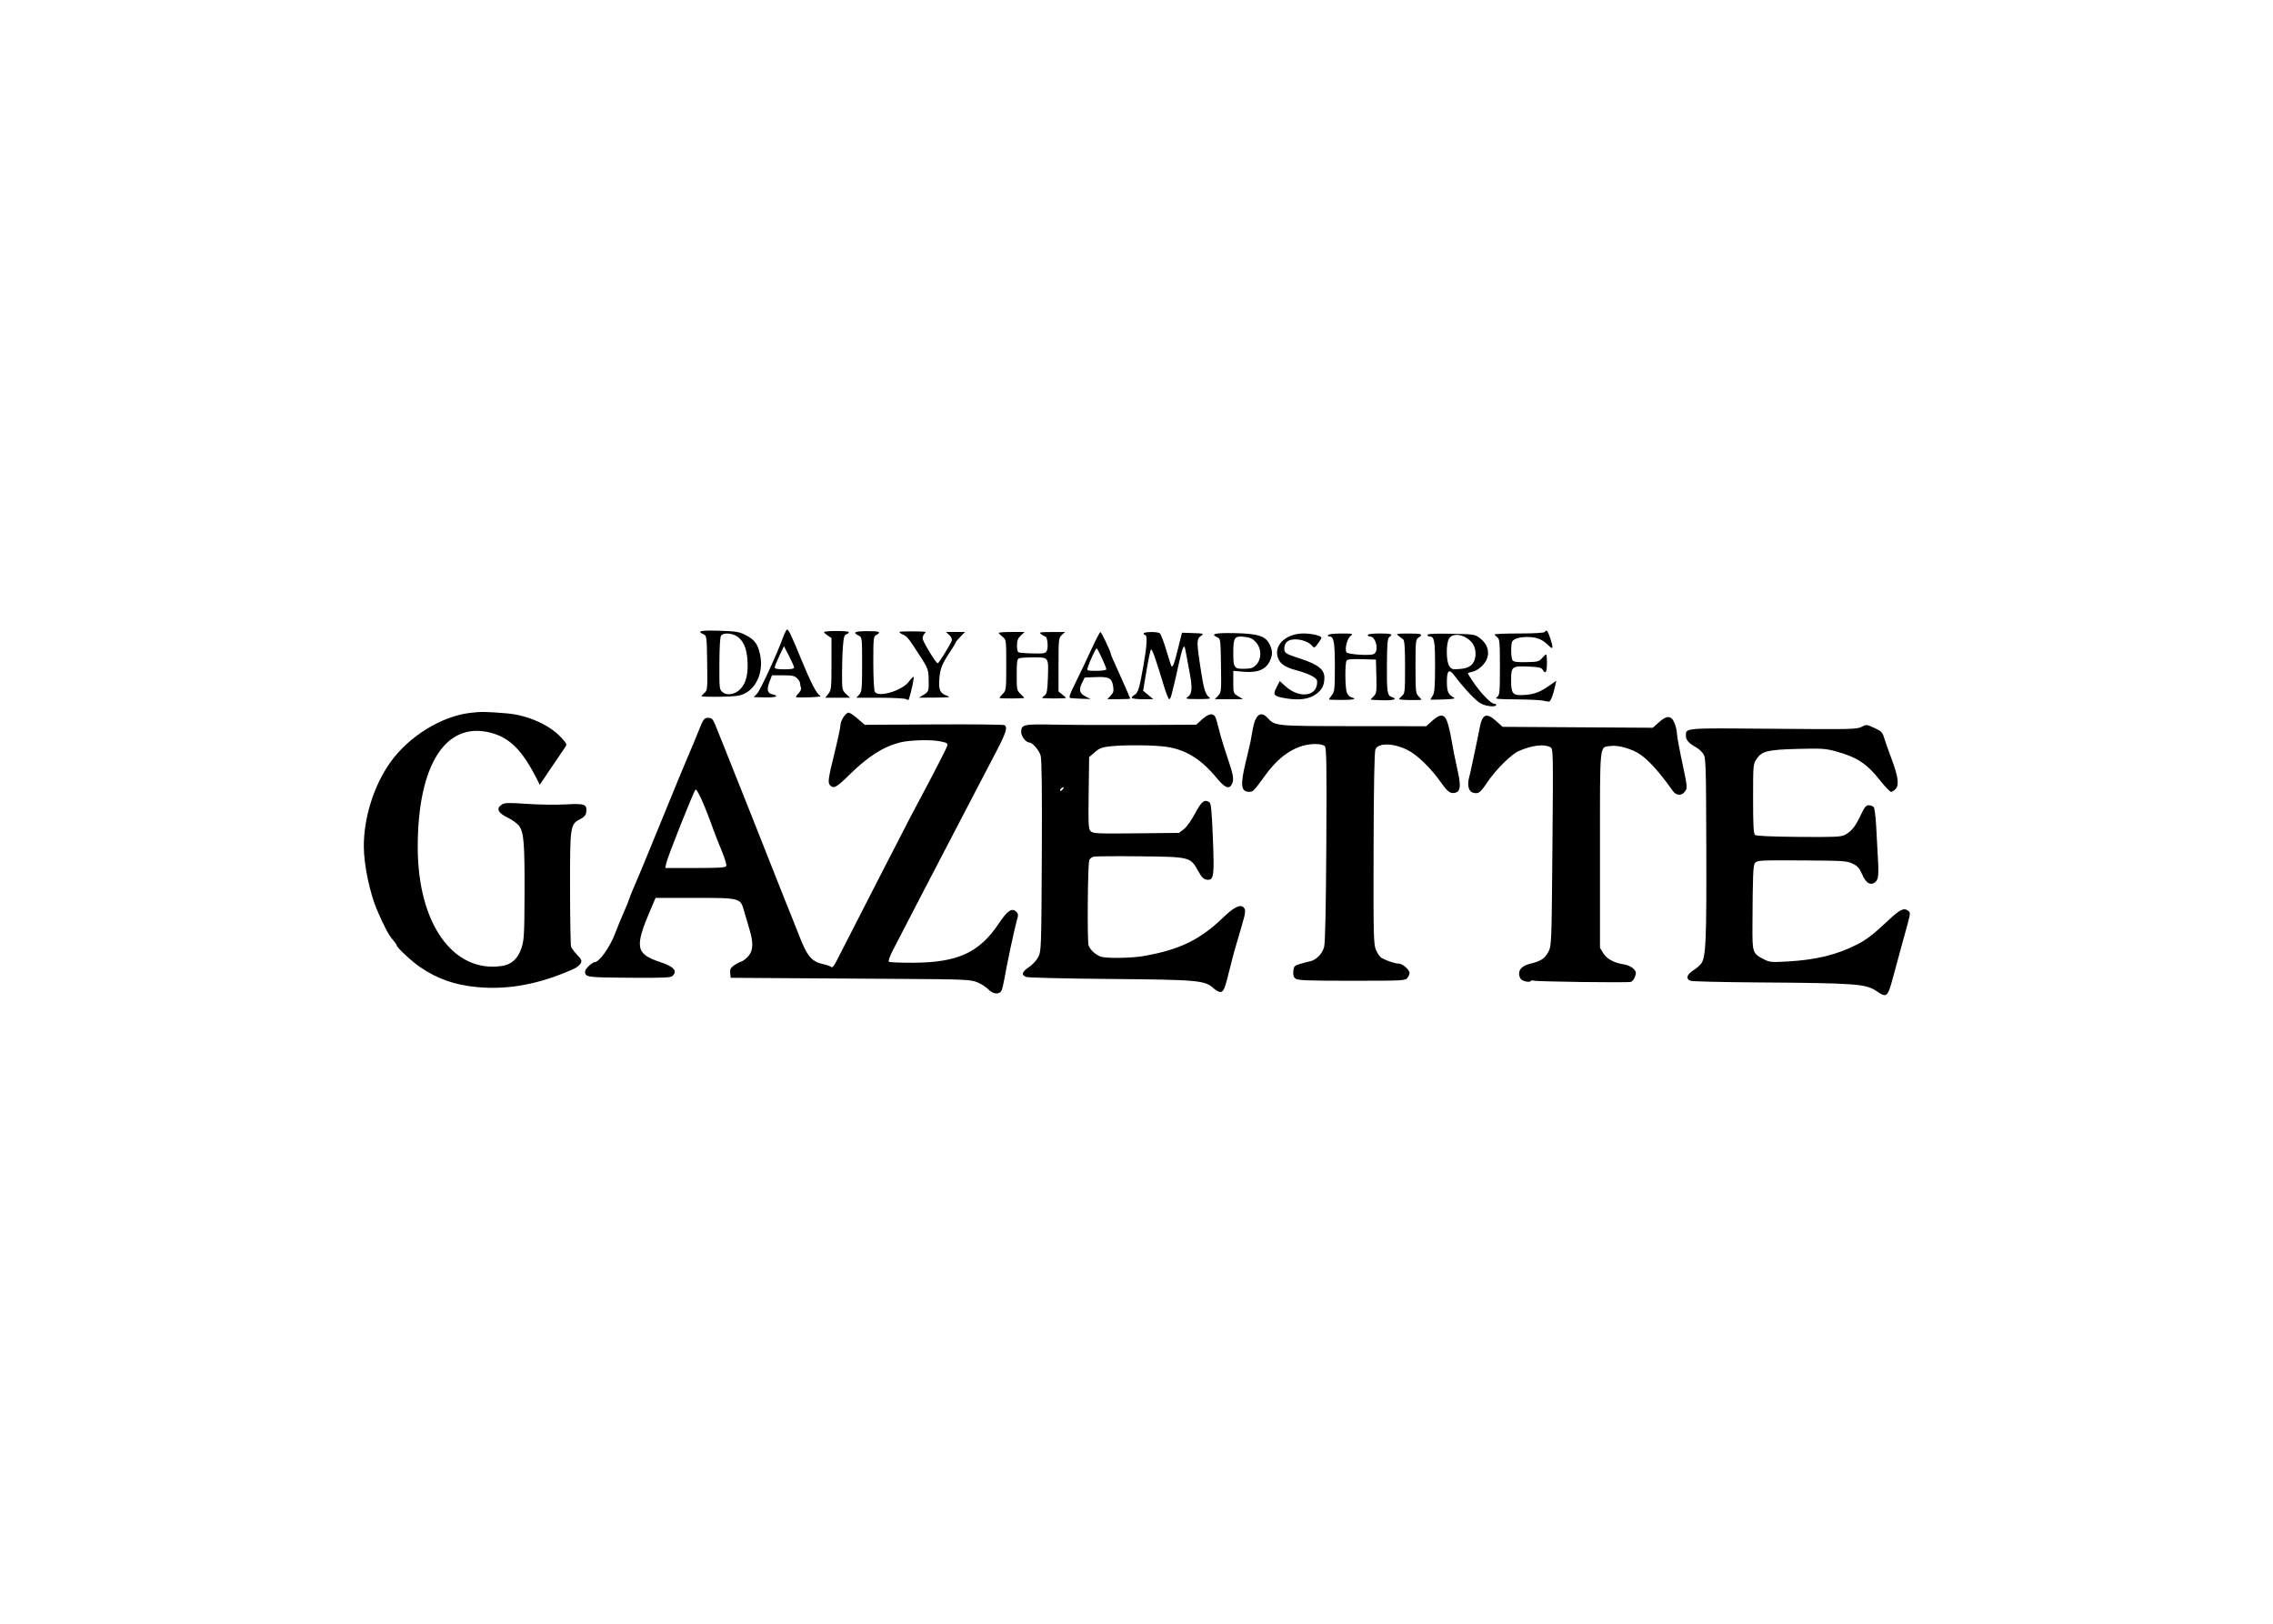 <?xml version="1.0" encoding="UTF-8" standalone="no"?>
<!DOCTYPE svg PUBLIC "-//W3C//DTD SVG 1.1//EN" "http://www.w3.org/Graphics/SVG/1.1/DTD/svg11.dtd">
<svg width="100%" height="100%" viewBox="0 0 560 400" version="1.1" xmlns="http://www.w3.org/2000/svg" xmlns:xlink="http://www.w3.org/1999/xlink" xml:space="preserve" xmlns:serif="http://www.serif.com/" style="fill-rule:evenodd;clip-rule:evenodd;stroke-linejoin:round;stroke-miterlimit:1.414;">
    <g id="path2892" transform="matrix(0.368,0,0,0.368,149.21,20.078)">
        <path d="M851.142,609.1C843.611,603.983 838.15,603.574 770.704,603.085C747.604,602.918 727.691,602.439 726.454,602.022C722.973,600.847 723.716,597.829 728.178,595.012C730.364,593.632 732.815,591.489 733.623,590.249C736.604,585.681 737.068,574.832 736.886,513.953C736.715,456.592 736.593,452.742 734.868,450.108C733.858,448.566 731.65,446.56 729.961,445.65C725.338,443.16 723.204,440.764 723.204,438.067C723.204,432.607 721.413,432.753 781.787,433.285C833.557,433.742 837.757,433.653 840.78,432.025C843.956,430.314 844.164,430.331 849.369,432.714C853.961,434.817 854.863,435.703 855.848,439.076C856.477,441.232 858.682,447.496 860.749,452.996C865.334,465.2 866.128,470.817 863.654,473.551C862.686,474.621 861.298,475.496 860.569,475.496C859.841,475.496 856.529,472.051 853.21,467.842C844.36,456.618 837.777,452.293 823.638,448.414C816.79,446.535 814.037,446.355 798.329,446.761C778.042,447.286 774.14,448.224 770.605,453.426C768.241,456.905 768.204,457.318 768.204,480.105C768.204,498.01 768.501,503.498 769.518,504.342C770.383,505.06 780.396,505.514 798.768,505.67C822.849,505.874 827.117,505.685 829.704,504.296C834.125,501.923 836.643,498.786 840.181,491.246C842.746,485.78 843.787,484.496 845.653,484.496C846.921,484.496 848.414,485.058 848.971,485.746C849.527,486.433 850.251,491.946 850.58,497.996C850.908,504.046 851.452,514.016 851.788,520.151C852.457,532.377 852.035,534.98 849.136,536.532C846.179,538.114 843.53,536.125 841.113,530.507C839.434,526.604 838.122,525.153 834.846,523.575C831.017,521.731 828.437,521.568 800.778,521.418C772.941,521.268 770.759,521.383 769.528,523.067C768.184,524.905 767.956,530.471 767.781,565.639C767.694,583.243 767.877,583.756 775.667,587.731C779.265,589.568 780.74,589.689 791.667,589.05C810.444,587.953 824.105,584.613 837.554,577.831C844.015,574.573 848.693,570.989 858.27,561.959C866.378,554.315 869.071,552.945 871.907,555.024C873.628,556.284 873.609,556.691 871.458,564.668C870.223,569.248 869.002,573.671 868.744,574.496C868.274,575.999 866.989,580.722 861.598,600.745C858.34,612.843 857.564,613.463 851.142,609.1ZM255.998,607.557C254.511,605.993 251.136,603.881 248.498,602.863C244.13,601.177 239.699,600.987 198.704,600.734C173.954,600.581 137.954,600.352 118.704,600.226L83.704,599.996L83.398,596.853C83.156,594.358 83.671,593.304 85.898,591.734C87.441,590.647 89.696,589.45 90.91,589.073C92.123,588.697 94.261,587.028 95.66,585.366C98.824,581.604 98.994,576.425 96.247,567.414C95.171,563.884 93.562,558.402 92.672,555.233C90.217,546.487 90.25,546.496 59.372,546.496L33.441,546.496L29.913,554.746C19.307,579.547 20.162,584.07 36.469,589.441C45.691,592.478 48.233,595.323 44.796,598.761C43.642,599.914 38.377,600.131 15.684,599.961C-12.923,599.747 -13.735,599.63 -13.781,595.698C-13.8,594.089 -8.958,589.496 -7.243,589.496C-4.322,589.496 2.742,579.642 6.11,570.869C7.984,565.989 10.735,559.296 12.224,555.996C13.712,552.696 15.27,548.871 15.686,547.496C16.102,546.121 17.237,543.196 18.208,540.996C21.505,533.527 27.082,520.065 40.163,487.996C47.342,470.396 54.323,453.521 55.677,450.496C57.031,447.471 59.845,440.721 61.93,435.496C65.526,426.488 65.876,425.996 68.684,425.996C71.498,425.996 71.83,426.468 75.35,435.496C77.388,440.721 79.733,446.571 80.562,448.496C81.846,451.478 112.228,528.009 119.864,547.496C121.265,551.071 123.256,556.021 124.288,558.496C125.32,560.971 127.556,566.596 129.256,570.996C135.001,585.866 137.858,589.236 146.204,590.991C148.129,591.396 150.24,592.158 150.895,592.685C151.745,593.369 152.718,592.403 154.286,589.32C155.495,586.942 160.64,576.896 165.718,566.996C170.797,557.096 180.947,537.296 188.273,522.996C195.599,508.696 202.668,494.971 203.982,492.496C205.297,490.021 207.809,485.296 209.565,481.996C220.494,461.464 228.065,446.713 228.616,444.883C229.183,442.998 228.684,442.655 223.977,441.703C217.714,440.435 203.522,440.818 197.204,442.426C185.796,445.328 175.753,451.728 163.184,464.106C154.708,472.452 152.694,473.586 150.404,471.296C148.579,469.471 148.875,467.181 153.204,449.619C155.404,440.693 157.204,432.246 157.204,430.847C157.204,427.858 160.74,422.496 162.711,422.496C163.465,422.496 166.2,424.329 168.788,426.569L173.494,430.642L219.634,430.377C245.011,430.231 266.321,430.45 266.989,430.863C269.311,432.298 268.161,435.85 260.831,449.882C256.776,457.645 250.872,468.946 247.712,474.996C225.035,518.412 196.28,573.714 191.964,582.214C190.227,585.633 189.159,588.783 189.59,589.214C190.021,589.644 197.423,589.959 206.038,589.915C235.845,589.761 250.221,583.132 263.311,563.504C269.03,554.929 272.064,552.928 274.959,555.823C276.315,557.179 276.369,558.001 275.327,561.478C273.916,566.186 268.572,591.182 267.092,599.996C266.537,603.296 265.67,607.008 265.165,608.246C263.844,611.482 259.417,611.149 255.998,607.557ZM80.802,525.1C81.096,524.333 79.68,519.721 77.654,514.85C75.628,509.98 73.174,503.746 72.202,500.996C66.708,485.467 61.304,473.316 60.195,474.001C59.123,474.663 41.415,519.171 40.602,523.246L39.954,526.496L60.11,526.496C76.432,526.496 80.368,526.23 80.802,525.1ZM406.985,606.994C401.273,601.697 396.528,601.271 337.799,600.779C308.151,600.531 282.838,599.927 281.549,599.437C278.071,598.115 278.686,595.972 283.454,592.8C285.842,591.21 288.58,588.225 289.704,585.984C291.63,582.142 291.715,579.665 292.016,518.496C292.233,474.353 291.992,453.854 291.227,451.25C290.145,447.568 285.756,442.496 283.652,442.496C281.462,442.496 278.204,438.36 278.204,435.579C278.204,430.385 279.54,430.082 300.532,430.52C311.076,430.739 336.733,430.838 357.548,430.739L395.392,430.559L399.3,427.027C403.615,423.13 406.623,422.542 408.103,425.308C408.636,426.304 409.756,430.066 410.591,433.667C411.426,437.268 413.931,445.564 416.157,452.104C420.406,464.588 420.864,467.393 419.168,470.561C417.336,473.985 414.504,472.77 409.101,466.246C398.571,453.529 388.432,447.247 375.391,445.359C367.312,444.189 348.224,443.989 338.44,444.972C332.366,445.582 330.754,446.173 327.509,448.976L323.704,452.264L323.384,476.239C323.099,497.645 323.246,500.395 324.749,501.898C326.263,503.412 329.323,503.552 355.162,503.288L383.892,502.996L387.152,500.48C388.974,499.074 392.267,494.441 394.615,489.98C398.841,481.95 400.903,480.319 404.162,482.428C405.324,483.18 405.808,488.074 406.543,506.498C407.575,532.359 407.209,534.862 402.474,534.311C400.364,534.066 399.088,532.786 396.726,528.548C391.442,519.067 391.364,519.047 357.8,518.676C341.903,518.5 327.87,518.613 326.616,518.928C325.363,519.243 324.083,520.3 323.773,521.277C322.739,524.535 322.338,575.718 323.326,578.317C324.436,581.237 327.646,584.266 331.204,585.75C334.429,587.095 351.826,586.9 360.204,585.425C384.418,581.16 397.965,574.568 413.704,559.39C420.373,552.959 424.615,550.763 426.825,552.597C428.678,554.134 428.568,556.059 426.167,564.14C421.354,580.341 420.183,584.555 417.726,594.496C414.49,607.585 413.693,609.496 411.465,609.496C410.485,609.496 408.469,608.37 406.985,606.994ZM306.669,472.646C306.106,472.052 304.204,473.556 304.204,474.594C304.204,475.133 304.833,474.994 305.603,474.285C306.372,473.576 306.852,472.838 306.669,472.646ZM-85.796,606.246C-100.857,604.867 -112.563,600.778 -124.231,592.82C-129.743,589.062 -139.796,579.749 -139.796,578.402C-139.796,577.942 -141.112,576.067 -142.72,574.236C-145.18,571.433 -148.33,565.471 -152.883,554.996C-157.774,543.743 -161.833,524.538 -161.891,512.378C-161.984,492.938 -155.254,471.432 -144.2,455.846C-131.902,438.506 -110.159,425.001 -90.76,422.654C-83.358,421.759 -80.512,421.796 -66.099,422.979C-52.404,424.103 -37.581,430.666 -29.887,439.014C-25.839,443.405 -25.712,443.727 -27.217,445.81C-28.087,447.012 -32.24,453.121 -36.446,459.385L-44.095,470.773L-45.546,467.885C-55.626,447.822 -63.973,439.33 -76.939,435.947C-107.089,428.081 -125.796,457.428 -125.796,512.588C-125.796,563.634 -102.125,596.971 -69.368,592.059C-62.864,591.083 -58.573,587.068 -56.235,579.769C-54.615,574.709 -54.374,570.236 -54.283,543.551C-54.171,510.183 -54.758,502.762 -57.858,498.409C-58.993,496.815 -62.481,494.27 -65.609,492.753C-72.13,489.591 -73.481,486.646 -69.581,484.09C-67.566,482.77 -65.247,482.698 -52.77,483.566C-44.81,484.12 -33.107,484.279 -26.765,483.919C-13.967,483.193 -12.351,483.803 -12.974,489.125C-13.214,491.17 -14.322,492.406 -17.295,493.943C-23.705,497.259 -23.885,498.544 -23.821,540.655C-23.79,560.872 -23.483,578.219 -23.138,579.204C-22.793,580.19 -20.957,582.633 -19.059,584.635C-16.114,587.739 -15.77,588.578 -16.715,590.344C-17.325,591.483 -19.28,593.076 -21.06,593.884C-43.572,604.107 -64.831,608.166 -85.796,606.246ZM615.562,602.329C613.357,601.744 612.225,600.718 611.766,598.889C610.729,594.755 613.306,591.909 619.403,590.456C626.315,588.808 628.883,587.045 631.316,582.275C633.235,578.515 633.335,575.768 633.866,512.521C634.417,446.972 634.41,446.677 632.377,445.589C628.169,443.336 619.881,444.381 611.204,448.257C606.243,450.472 596.102,460.522 590.548,468.725C585.432,476.283 584.449,477.025 580.781,476.104C577.77,475.349 576.68,471.179 578.095,465.829C578.653,463.721 579.321,460.871 579.58,459.496C579.839,458.121 580.934,452.946 582.013,447.996C583.093,443.046 584.464,436.358 585.06,433.133C586.877,423.318 589.593,422.142 596.348,428.246L600.497,431.996L650.787,432.301L701.076,432.606L705.011,429.051C710.449,424.138 713.497,424.272 715.595,429.516C716.48,431.727 717.207,434.765 717.212,436.266C717.216,437.767 718.358,444.396 719.751,450.996C724.436,473.209 724.363,472.604 722.686,475.162C720.633,478.297 716.796,478.201 714.5,474.958C705.705,462.536 698.732,454.729 692.645,450.489C687.344,446.798 678.048,444.119 672.923,444.807C665.18,445.845 665.704,440.804 665.704,514.281L665.704,579.996L667.999,583.655C670.424,587.521 675.074,589.972 682.124,591.099C684.298,591.447 687.009,592.724 688.149,593.938C689.92,595.822 690.066,596.593 689.15,599.22C688.56,600.911 687.319,602.492 686.391,602.732C683.832,603.394 622.136,602.572 620.984,601.86C620.432,601.519 619.693,601.673 619.342,602.202C618.958,602.78 617.45,602.831 615.562,602.329ZM462.015,600.651C460.594,599.656 460.174,598.354 460.399,595.651C460.674,592.349 461.09,591.877 464.704,590.769C466.904,590.094 469.906,589.306 471.377,589.019C475.671,588.179 479.814,583.997 481.029,579.272C481.754,576.454 482.251,553.052 482.485,510.636C482.784,456.672 482.617,446.052 481.451,444.886C480.654,444.089 478.033,443.496 475.314,443.496C463.25,443.496 451.932,450.405 442.138,463.748C433.6,475.379 433.488,475.496 430.836,475.496C425.267,475.496 424.785,470.901 428.68,454.955C430.152,448.927 431.561,442.871 431.81,441.496C432.06,440.121 432.699,436.556 433.232,433.573C434.986,423.743 438.607,421.058 443.279,426.125C448.221,431.483 448.284,431.489 500.752,431.534L549.372,431.576L553.291,428.036C558.766,423.089 561.62,423.288 563.51,428.746C564.32,431.083 565.516,436.146 566.168,439.996C567.429,447.438 568.026,450.432 570.712,462.777C572.595,471.434 572.182,475.051 569.201,475.996C565.874,477.052 563.888,475.763 559.704,469.83C552.399,459.473 543.392,450.714 536.619,447.38C527.263,442.774 517.386,442.606 515.375,447.018C514.665,448.577 514.254,470.573 514.138,513.174C513.978,571.758 514.107,577.347 515.704,581.275C516.661,583.628 518.402,586.09 519.574,586.745C522.995,588.659 528.518,590.464 530.999,590.481C533.505,590.497 538.204,594.592 538.204,596.759C538.204,597.504 537.568,598.982 536.791,600.045C535.442,601.89 533.795,601.976 499.657,601.986C471.339,601.994 463.537,601.717 462.015,600.651L462.015,600.651ZM586.001,416.429C582.659,414.685 574.977,406.562 568.136,397.539C564.631,392.917 563.204,394.169 563.204,401.864C563.204,408.246 564.139,410.423 567.686,412.291C569.231,413.105 567.74,413.408 560.934,413.666C556.13,413.847 552.2,413.867 552.201,413.711C552.202,413.554 552.891,412.377 553.73,411.095C554.947,409.238 555.263,405.268 555.284,391.548C555.312,374.224 554.808,371.496 551.581,371.496C550.823,371.496 550.204,371.015 550.204,370.427C550.204,369.7 555.269,369.46 566.035,369.677C581.525,369.989 581.944,370.055 585.454,372.735C590.019,376.221 591.798,381.164 590.214,385.963C588.868,390.042 584.103,394.366 580.064,395.174C578.491,395.488 577.204,395.939 577.204,396.176C577.204,396.412 578.98,399.221 581.151,402.418C585.912,409.429 592.735,416.496 594.742,416.496C595.546,416.496 596.204,416.873 596.204,417.334C596.204,418.931 589.686,418.353 586.001,416.429L586.001,416.429ZM579.711,390.488C583.336,387.083 583.281,379.138 579.606,375.173C574.873,370.069 567.473,368.845 564.76,372.718C562.572,375.842 562.625,388.224 564.839,391.386C566.289,393.456 567.085,393.67 571.847,393.275C575.683,392.957 577.931,392.161 579.711,390.488L579.711,390.488ZM627.704,414.489C626.054,414.073 617.98,413.679 609.762,413.614C596.596,413.51 595.052,413.327 596.762,412.076C598.564,410.759 598.704,409.314 598.704,391.996C598.704,375.377 598.512,373.194 596.954,372.055C595.991,371.351 595.204,370.487 595.204,370.135C595.204,369.784 602.602,369.496 611.645,369.496C621.527,369.496 628.332,369.097 628.704,368.496C629.895,366.569 630.719,367.556 632.536,373.087C634.603,379.379 634.291,380.583 631.354,377.646C627.394,373.686 624.028,372.177 618.537,371.901C612.81,371.612 608.3,372.748 606.989,374.808C605.936,376.465 606.043,385.694 607.136,387.421C607.814,388.491 610.115,388.807 616.371,388.689C623.924,388.546 624.91,388.295 626.906,386.013C628.117,384.629 629.354,383.496 629.656,383.496C629.957,383.496 630.204,386.196 630.204,389.496C630.204,395.499 629.164,397.034 627.324,393.746C626.537,392.34 624.656,391.926 617.751,391.642C606.71,391.188 606.204,391.598 606.204,400.996C606.204,409.633 607.294,411.014 613.887,410.727C621.858,410.38 625.807,408.832 634.078,402.814L636.452,401.087L635.707,404.541C634.443,410.395 632.751,414.833 631.704,415.045C631.154,415.156 629.354,414.906 627.704,414.489ZM201.204,413.479C200.379,412.955 192.546,412.519 183.799,412.511L167.894,412.496L169.799,410.393C171.524,408.488 171.704,406.586 171.704,390.175C171.704,372.242 171.68,372.048 169.391,370.904C165.153,368.787 166.628,367.996 174.954,367.922C183.257,367.847 184.893,368.521 181.204,370.496C179.32,371.504 179.204,372.59 179.204,389.097C179.204,398.848 179.646,407.455 180.202,408.492C182.426,412.649 198.745,407.757 203.112,401.624C204.337,399.903 205.708,398.496 206.157,398.496C206.784,398.496 204.634,408.681 202.945,413.714C202.812,414.109 202.029,414.003 201.204,413.479L201.204,413.479ZM455.955,413.005C447.165,411.563 446.488,410.818 449.177,405.548L451.313,401.362L455.127,404.808C464.813,413.559 477.024,411.518 476.322,401.266C476.173,399.091 470.682,396.313 461.934,393.988C454.044,391.89 450.599,389.123 449.663,384.129C448.194,376.299 456.378,369.496 467.266,369.496C472.859,369.496 479.204,371.039 479.204,372.399C479.204,372.789 478.139,374.551 476.837,376.315C474.736,379.163 474.324,379.345 473.16,377.943C469.368,373.374 458.994,371.86 455.784,375.407C454.765,376.532 454.187,378.476 454.379,380.132C454.681,382.75 455.411,383.176 464.956,386.3C476.924,390.217 481.204,393.564 481.204,399.008C481.204,403.982 479.735,406.989 475.862,409.942C471.379,413.362 464.541,414.414 455.955,413.005ZM484.204,413.653C484.204,413.465 485.104,412.167 486.204,410.769C488.019,408.46 488.204,406.712 488.204,391.795C488.204,375.3 487.53,371.496 484.609,371.496C483.771,371.496 483.364,371.046 483.704,370.496C484.044,369.946 488.008,369.506 492.513,369.518C500.429,369.539 500.632,369.598 498.577,371.268C496.372,373.06 494.689,380.099 495.985,382.109C496.872,383.485 511.037,384.471 514.024,383.366C517.992,381.898 515.909,371.496 511.647,371.496C510.853,371.496 510.204,371.046 510.204,370.496C510.204,369.912 513.537,369.496 518.204,369.496C526.321,369.496 527.402,369.894 524.694,371.885C523.46,372.794 523.163,376.1 523.063,390.045C522.931,408.539 523.299,411.074 526.255,412.012C530.569,413.381 527.76,414.399 520.204,414.203C515.804,414.089 512.204,413.883 512.204,413.746C512.204,413.608 513.118,412.581 514.236,411.463C516.076,409.623 516.242,408.371 515.986,398.213L515.704,386.996L506.287,386.706C499.428,386.495 496.648,386.766 496.052,387.706C494.885,389.547 495.009,405.855 496.216,409.027C496.772,410.491 498.122,411.923 499.216,412.209C503.401,413.304 500.879,413.996 492.704,413.996C488.029,413.996 484.204,413.842 484.204,413.653ZM531.206,413.468C531.204,413.178 532.104,412.17 533.204,411.228C535.062,409.637 535.204,408.278 535.204,392.045C535.204,379.308 534.865,374.284 533.954,373.501C533.266,372.911 531.804,371.782 530.704,370.993C528.906,369.704 529.587,369.556 537.454,369.528C546.38,369.495 547.748,370.05 544.204,372.264C542.324,373.437 542.204,374.596 542.204,391.504C542.204,408.162 542.352,409.644 544.204,411.496C545.304,412.596 546.204,413.641 546.204,413.818C546.204,413.996 542.83,414.108 538.706,414.068C534.583,414.028 531.208,413.758 531.206,413.468ZM263.727,412.685C263.556,412.514 264.493,411.297 265.81,409.981C268.147,407.643 268.204,407.184 268.204,390.614C268.204,373.7 268.195,373.634 265.704,371.674C264.329,370.593 263.204,369.435 263.204,369.102C263.204,368.768 267.094,368.496 271.85,368.496L280.496,368.496L277.97,370.837C276.08,372.588 275.429,374.221 275.387,377.317C275.355,379.593 275.776,381.731 276.321,382.068C276.866,382.405 281.17,382.759 285.886,382.854C293.822,383.015 294.534,382.865 295.457,380.838C296.503,378.544 295.667,371.496 294.349,371.496C293.929,371.496 292.712,370.835 291.645,370.028C289.891,368.701 290.564,368.556 298.642,368.528L307.581,368.496L305.392,370.535C303.298,372.485 303.204,373.348 303.204,390.462L303.204,408.351L305.704,410.317C307.079,411.399 308.204,412.444 308.204,412.64C308.204,412.835 304.604,412.996 300.205,412.996C295.805,412.996 292.205,412.82 292.205,412.606C292.204,412.392 292.991,411.641 293.954,410.938C295.362,409.909 295.772,407.78 296.052,400.036C296.589,385.175 296.793,385.496 286.766,385.496C282.147,385.496 277.655,385.769 276.785,386.103C275.483,386.603 275.204,388.552 275.204,397.15C275.204,407.003 275.344,407.722 277.704,409.908C279.079,411.182 280.204,412.403 280.204,412.62C280.204,413.082 264.188,413.145 263.727,412.685L263.727,412.685ZM311.159,412.712C309.936,412.487 310.619,410.41 314.451,402.712C317.111,397.368 321.818,387.483 324.91,380.746C328.003,374.008 330.849,368.496 331.235,368.496C331.879,368.496 338.204,381.754 338.204,383.103C338.204,383.428 338.851,385.111 339.643,386.845C344.058,396.513 351.204,412.732 351.204,413.085C351.204,413.311 347.75,413.496 343.529,413.496L335.855,413.496L338.13,411.074C340.046,409.035 340.296,408.005 339.715,404.561C338.822,399.28 336.928,398.338 327.938,398.702L320.704,398.996L318.88,402.727C316.622,407.347 317.287,409.673 321.465,411.766L324.704,413.389L318.704,413.192C315.404,413.084 312.009,412.868 311.159,412.712L311.159,412.712ZM335.204,393.474C335.204,391.94 329.424,379.496 328.711,379.496C328.083,379.496 324.051,388.151 322.772,392.246C322.092,394.422 322.284,394.496 328.636,394.496C332.442,394.496 335.204,394.066 335.204,393.474ZM352.204,412.531C352.204,412 353.088,411.093 354.168,410.515C356.457,409.29 357.382,406.186 360.162,390.403C362.387,377.767 362.768,370.496 361.204,370.496C360.654,370.496 360.204,370.046 360.204,369.496C360.204,368.317 369.139,368.168 370.948,369.316C371.632,369.751 373.592,374.806 375.304,380.551C377.016,386.296 378.593,391.183 378.81,391.412C379.727,392.383 380.641,389.944 383.173,379.768L385.852,368.996L389.278,369.099C400.867,369.448 400.909,369.457 398.454,371.17C395.633,373.138 395.608,375.319 398.212,392.306C400.42,406.713 401.433,410.188 403.993,412.132C405.436,413.229 404.295,413.429 396.704,413.411C388.235,413.392 387.836,413.298 389.954,411.821C392.548,410.012 392.885,405.652 391.133,396.556C390.544,393.498 389.495,387.846 388.803,383.996C387.656,377.616 387.447,377.217 386.446,379.496C385.842,380.871 384.592,385.596 383.669,389.996C382.746,394.396 381.413,400.246 380.706,402.996C379.999,405.746 379.138,409.233 378.793,410.746C378.448,412.258 377.777,413.496 377.302,413.496C376.828,413.496 375.251,409.558 373.798,404.746C368.226,386.285 365.812,379.488 365.092,380.228C364.681,380.65 363.332,387.034 362.094,394.414L359.843,407.831L363.236,410.664L366.628,413.496L359.416,413.496C355.449,413.496 352.204,413.062 352.204,412.531ZM410.053,411.156C412.172,408.901 412.241,408.169 411.977,390.906C411.71,373.406 411.652,372.973 409.45,372.007C404.474,369.824 408.052,368.999 421.289,369.279C436.963,369.609 441.901,371.232 444.611,376.941C446.63,381.197 446.62,383.816 444.566,388.144C441.954,393.648 436.466,395.896 427.491,395.137L420.204,394.521L420.204,402.023C420.204,409.414 420.252,409.555 423.454,411.507L426.704,413.488L417.279,413.492L407.855,413.496L410.053,411.157L410.053,411.156ZM435.838,390.134C439.308,386.1 439.122,379.556 435.421,375.413C433.278,373.014 431.557,372.177 427.929,371.768C420.938,370.98 420.204,372.015 420.204,382.65C420.204,392.812 420.741,393.442 429.088,393.076C432.493,392.927 434.002,392.269 435.838,390.134ZM64.204,411.498C64.204,411.191 65.114,410.161 66.226,409.208C68.139,407.571 68.234,406.487 67.976,389.236C67.71,371.403 67.653,370.974 65.454,370.009C60.71,367.927 63.657,367.273 76.042,367.659C87.275,368.009 89.482,368.369 93.689,370.534C99.787,373.672 101.91,376.555 103.414,383.746C105.731,394.825 101.378,405.608 92.883,409.831C89.979,411.274 86.525,411.708 76.698,411.861C69.826,411.968 64.204,411.804 64.204,411.498ZM90.404,406.491C94.061,402.542 95.515,396.486 94.965,387.496C94.443,378.956 91.798,373.372 87.133,370.959C83.594,369.129 78.801,369.07 77.333,370.84C76.613,371.707 76.194,378.35 76.151,389.582C76.085,406.484 76.148,407.032 78.345,408.811C81.466,411.338 86.882,410.296 90.404,406.491ZM101.53,409.56C103.687,407.202 114.63,383.469 118.75,372.213C119.712,369.583 120.878,367.197 121.34,366.911C122.285,366.327 124.276,370.452 131.034,386.996C137.281,402.29 141.466,410.332 143.581,411.111C144.957,411.618 142.584,412.013 136.828,412.235C131.946,412.423 127.746,412.371 127.494,412.12C127.243,411.868 128.009,410.69 129.198,409.502C130.398,408.302 131.102,406.672 130.781,405.837C130.463,405.009 130.204,403.694 130.204,402.914C130.204,402.134 129.304,400.596 128.204,399.496C126.563,397.855 124.87,397.496 118.786,397.496L111.369,397.496L109.609,402.103C107.641,407.258 108.389,409.77 112.056,410.315C113.237,410.491 114.204,411.039 114.204,411.533C114.204,412.027 110.824,412.362 106.694,412.278L99.185,412.125L101.53,409.56ZM126.155,392.246C126.128,391.558 124.595,388.071 122.747,384.496L119.388,377.996L116.297,384.496C114.596,388.071 113.205,391.558 113.204,392.246C113.204,393.118 115.17,393.496 119.704,393.496C124.263,393.496 126.189,393.122 126.155,392.246ZM149.131,409.861C151.047,407.425 151.204,405.914 151.204,389.884L151.204,372.542L148.704,370.904C147.329,370.003 146.204,368.965 146.204,368.597C146.204,367.63 162.135,367.576 162.732,368.541C163.007,368.987 162.383,369.621 161.345,369.951C159.785,370.446 159.352,371.893 158.851,378.273C158.518,382.52 158.253,390.831 158.262,396.74C158.279,407.121 158.371,407.57 160.981,409.99L163.683,412.496L155.371,412.496L147.058,412.496L149.131,409.861L149.131,409.861ZM212.954,410.507C216.378,408.419 216.496,407.987 216.209,398.593C216.07,394.029 215.335,392.088 211.476,386.093C202.832,372.664 201.971,371.56 199.163,370.318C197.615,369.632 196.522,368.789 196.735,368.444C197.026,367.975 211.095,367.961 214.154,368.427C214.401,368.465 214.064,369.036 213.404,369.696C212.744,370.356 212.204,371.75 212.204,372.795C212.204,374.71 221.158,389.45 222.339,389.48C223.011,389.497 230.668,377.147 231.72,374.348C232.103,373.329 231.477,371.897 230.083,370.598L227.826,368.496L240.596,368.496L237.4,371.793C235.642,373.607 234.204,375.384 234.204,375.743C234.204,376.102 232.904,378.331 231.315,380.696C225.274,389.688 223.931,392.913 223.44,399.612C222.872,407.34 223.786,409.477 228.363,411.134C231.347,412.214 230.529,412.351 220.704,412.416L209.704,412.488L212.954,410.507L212.954,410.507Z" style="fill-rule:nonzero;"/>
    </g>
</svg>

